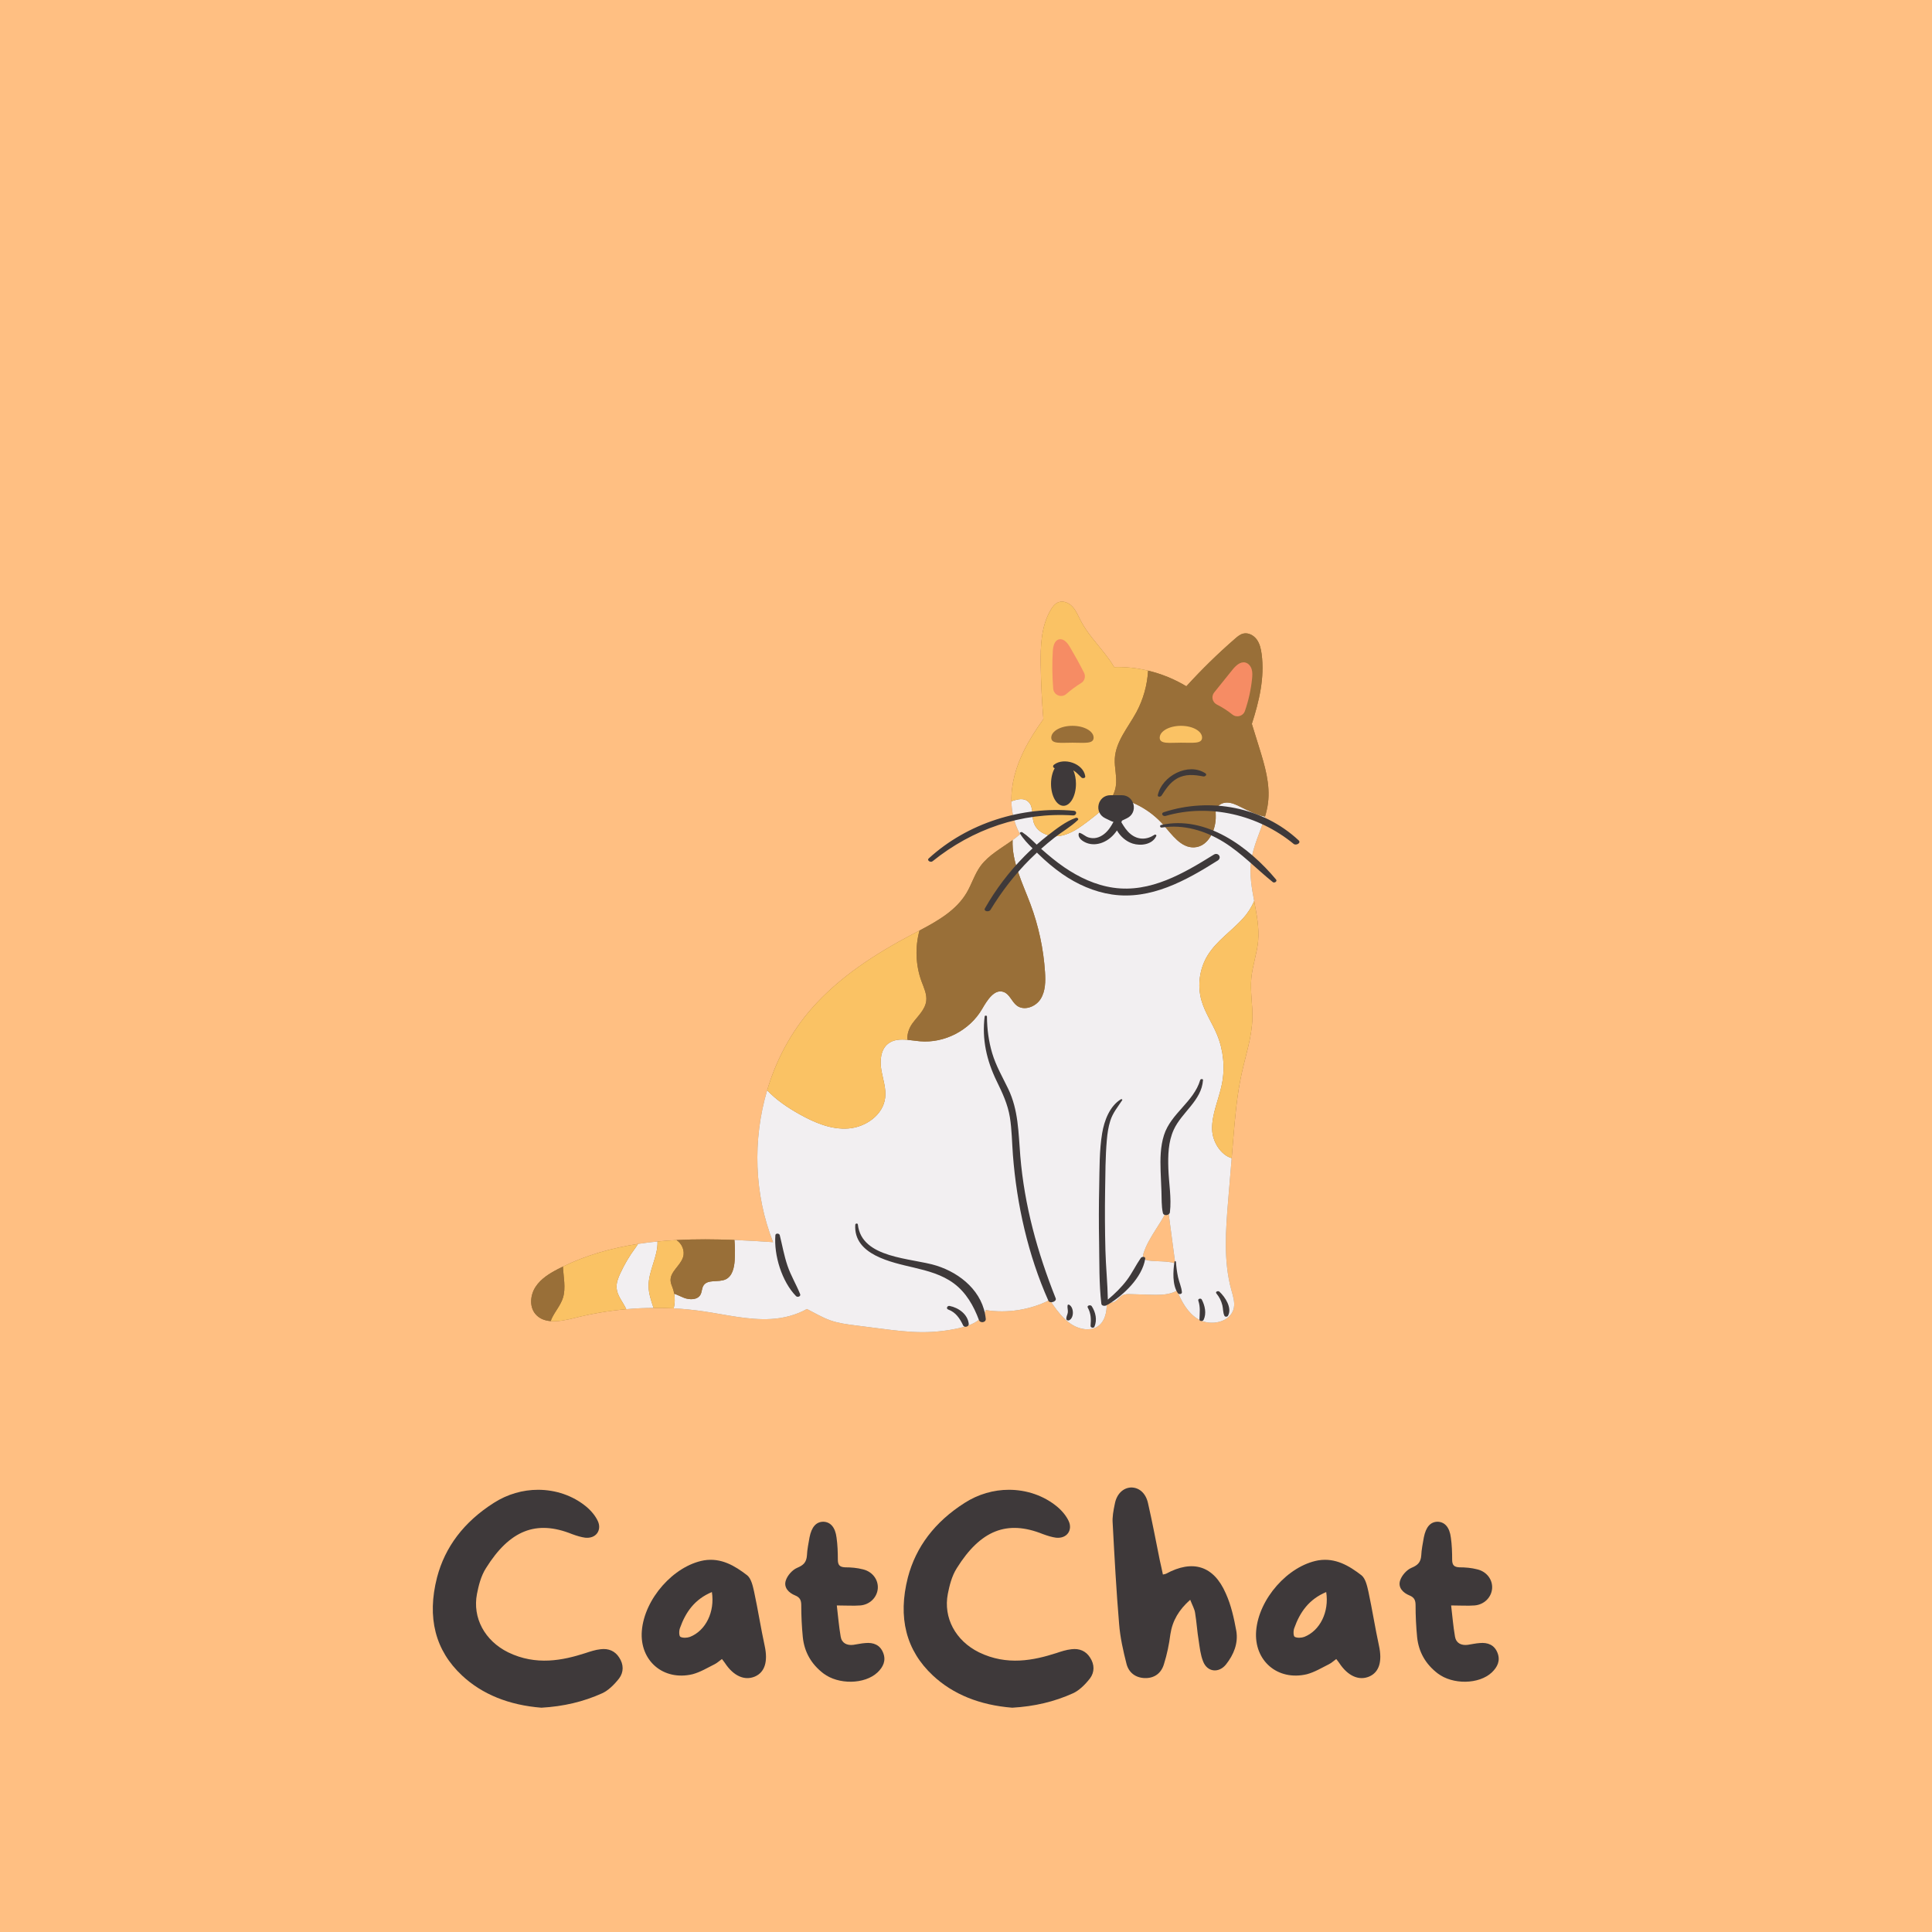 <svg xmlns="http://www.w3.org/2000/svg" xmlns:xlink="http://www.w3.org/1999/xlink" width="800" zoomAndPan="magnify" viewBox="0 0 600 600" height="800" preserveAspectRatio="xMidYMid meet" version="1.0"><defs><g/><clipPath id="7ff002f701"><path d="M 164.949 186.832 L 394 186.832 L 394 413.699 L 164.949 413.699 Z M 164.949 186.832 " clip-rule="nonzero"/></clipPath><clipPath id="7a80dd2d62"><path d="M 191.195 247 L 393 247 L 393 413.699 L 191.195 413.699 Z M 191.195 247 " clip-rule="nonzero"/></clipPath><clipPath id="2bd40d6cb6"><path d="M 171 186.449 L 391 186.449 L 391 411 L 171 411 Z M 171 186.449 " clip-rule="nonzero"/></clipPath><clipPath id="e4b6dac455"><path d="M 164.25 196 L 394 196 L 394 411 L 164.25 411 Z M 164.25 196 " clip-rule="nonzero"/></clipPath></defs><rect x="-60" width="720" fill="#ffffff" y="-60" height="720" fill-opacity="1"/><rect x="-60" width="720" fill="#ffbf82" y="-60" height="720" fill-opacity="1"/><g clip-path="url(#7ff002f701)"><path fill="#996f38" d="M 356.742 391.473 C 356.102 391.391 355.367 391.203 355.09 390.621 C 354.871 390.172 355 389.637 355.156 389.16 C 356.77 384.18 360.637 379.973 362.715 375.281 C 363.469 380.965 364.219 386.645 364.973 392.32 C 362.328 391.531 359.484 391.836 356.742 391.473 Z M 391.027 232.07 C 390.273 229.648 389.523 227.23 388.773 224.809 C 391.055 217.727 392.785 210.434 391.812 203.125 C 391.602 201.516 391.234 199.879 390.281 198.578 C 389.328 197.277 387.652 196.387 386.082 196.773 C 385.125 197.012 384.34 197.672 383.598 198.316 C 378.254 202.949 373.191 207.902 368.434 213.133 C 364.754 210.914 360.727 209.27 356.551 208.273 C 353.098 207.449 349.555 207.066 346.012 207.168 C 345.203 205.793 344.266 204.484 343.293 203.23 C 340.629 199.789 337.594 196.578 335.594 192.711 C 334.844 191.258 334.227 189.695 333.133 188.48 C 332.035 187.262 330.285 186.453 328.75 187.016 C 327.668 187.41 326.918 188.391 326.328 189.379 C 323.305 194.473 323.105 200.719 323.203 206.648 C 323.293 212.223 323.566 217.785 324.031 223.34 C 321.762 226.516 319.637 229.785 317.922 233.281 C 315.547 238.125 313.969 243.484 314.102 248.852 C 314.117 249.539 314.16 250.223 314.23 250.906 C 314.531 253.742 315.395 256.559 316.77 259.066 C 316.059 259.707 315.281 260.309 314.477 260.902 C 311.051 263.387 307.02 265.559 304.551 268.906 C 302.684 271.438 301.797 274.559 300.191 277.266 C 296.961 282.73 291.227 285.992 285.555 288.988 C 284.809 289.383 284.059 289.773 283.316 290.16 C 271.809 296.234 260.66 303.418 252.074 313.199 C 245.641 320.527 241.008 329.266 238.25 338.59 C 233.688 353.949 234.207 370.906 240.09 385.77 C 236.109 385.488 232.102 385.242 228.09 385.086 C 222.066 384.844 216.043 384.789 210.09 385.113 C 208.113 385.215 206.145 385.363 204.195 385.559 C 202.164 385.754 200.137 386.008 198.129 386.312 C 190.055 387.562 182.215 389.746 174.824 393.344 C 174.32 393.586 173.816 393.836 173.316 394.098 C 170.648 395.477 167.984 397.113 166.336 399.629 C 164.688 402.133 164.336 405.723 166.242 408.039 C 167.453 409.508 169.145 410.137 171.02 410.285 C 173.414 410.484 176.105 409.895 178.473 409.297 C 183.73 407.969 189.09 407.059 194.492 406.582 C 197.312 406.328 200.137 406.191 202.965 406.18 C 205.059 406.16 207.145 406.211 209.23 406.324 C 212.34 406.492 215.43 406.801 218.512 407.254 C 225.496 408.281 232.469 410.035 239.516 409.625 C 243.344 409.402 247.27 408.395 250.59 406.52 C 253.004 407.734 255.352 409.168 257.895 410.059 C 260.395 410.938 263.043 411.281 265.676 411.617 C 268.238 411.945 270.805 412.273 273.371 412.602 C 277.734 413.16 282.109 413.719 286.508 413.719 C 290.312 413.719 294.117 413.293 297.824 412.465 C 300.441 411.875 303.156 411 304.941 408.996 C 305.477 408.387 305.891 407.648 306.152 406.867 C 312.879 407.906 319.945 406.809 326.012 403.727 C 328.711 407.82 332.039 412.27 336.898 412.789 C 338.148 412.922 339.453 412.766 340.547 412.156 C 343.039 410.785 343.828 407.543 343.68 404.703 C 343.676 404.648 343.676 404.602 343.672 404.551 C 344.609 404.723 345.559 404.637 346.363 404.129 C 347.207 403.598 347.77 402.688 348.656 402.242 C 349.418 401.871 350.309 401.883 351.156 401.91 C 353.148 401.969 355.141 402.031 357.133 402.094 C 359.539 402.168 362.023 402.23 364.281 401.395 C 364.711 401.238 365.133 401.035 365.535 400.801 C 366.973 404.273 368.793 407.617 371.914 409.582 C 375.832 412.047 382.32 410.703 383.188 406.152 C 383.539 404.305 382.91 402.426 382.406 400.609 C 379.91 391.539 380.668 381.938 381.441 372.562 C 381.797 368.266 382.152 363.969 382.508 359.672 C 382.668 357.77 382.82 355.867 382.98 353.969 C 383.555 347.051 384.133 340.105 385.625 333.332 C 386.895 327.594 388.824 321.93 388.945 316.055 C 389.031 311.98 388.238 307.906 388.602 303.848 C 388.949 299.949 390.355 296.203 390.719 292.309 C 391.105 288.125 390.27 283.953 389.492 279.793 C 388.727 275.723 388.016 271.656 388.535 267.578 C 389.152 262.742 391.465 258.277 392.863 253.613 C 393.273 252.242 393.605 250.855 393.785 249.434 C 394.555 243.574 392.781 237.711 391.027 232.07 " fill-opacity="1" fill-rule="nonzero"/></g><g clip-path="url(#7a80dd2d62)"><path fill="#f2eff1" d="M 198.129 386.312 C 197.871 386.773 197.562 387.211 197.262 387.617 C 195.461 390.059 193.91 392.684 192.637 395.441 C 191.961 396.902 191.355 398.469 191.496 400.07 C 191.691 402.367 193.355 404.234 194.367 406.309 C 194.41 406.398 194.453 406.484 194.492 406.582 C 197.312 406.328 200.137 406.191 202.965 406.18 C 202.223 403.977 201.461 401.766 201.422 399.473 C 201.344 394.727 204.375 390.195 204.195 385.559 C 202.164 385.754 200.137 386.008 198.129 386.312 Z M 364.973 392.32 C 364.219 386.645 363.469 380.965 362.715 375.281 C 360.637 379.973 356.77 384.18 355.156 389.16 C 355 389.637 354.871 390.172 355.09 390.621 C 355.367 391.203 356.102 391.391 356.742 391.473 C 359.484 391.836 362.328 391.531 364.973 392.32 Z M 392.863 253.613 C 391.465 258.277 389.152 262.742 388.535 267.582 C 388.016 271.656 388.727 275.723 389.492 279.793 C 388.691 281.75 387.477 283.605 386.094 285.148 C 382.527 289.117 377.848 292.137 375.055 296.68 C 372.512 300.82 371.793 306.047 373.133 310.723 C 374.207 314.477 376.496 317.754 377.984 321.367 C 379.969 326.18 380.496 331.582 379.473 336.688 C 378.527 341.43 376.285 345.977 376.438 350.805 C 376.559 354.613 379.129 358.691 382.508 359.672 C 382.152 363.969 381.797 368.266 381.441 372.562 C 380.668 381.938 379.91 391.539 382.406 400.609 C 382.91 402.426 383.539 404.305 383.188 406.152 C 382.32 410.703 375.832 412.047 371.914 409.582 C 368.793 407.617 366.973 404.273 365.535 400.801 C 365.133 401.035 364.711 401.238 364.281 401.395 C 362.023 402.23 359.539 402.168 357.133 402.094 C 355.141 402.031 353.148 401.969 351.156 401.91 C 350.309 401.883 349.418 401.871 348.656 402.242 C 347.77 402.688 347.207 403.598 346.363 404.129 C 345.559 404.637 344.609 404.723 343.672 404.551 C 343.676 404.602 343.676 404.648 343.68 404.703 C 343.828 407.543 343.039 410.785 340.547 412.156 C 339.453 412.766 338.148 412.922 336.898 412.789 C 332.039 412.27 328.711 407.82 326.012 403.727 C 319.945 406.809 312.879 407.906 306.152 406.867 C 305.891 407.648 305.477 408.387 304.941 408.996 C 303.156 411 300.441 411.875 297.824 412.465 C 294.117 413.293 290.312 413.719 286.508 413.719 C 282.109 413.719 277.734 413.16 273.371 412.602 C 270.805 412.273 268.238 411.945 265.676 411.617 C 263.043 411.281 260.395 410.938 257.895 410.059 C 255.352 409.168 253.004 407.734 250.59 406.52 C 247.27 408.395 243.344 409.402 239.516 409.625 C 232.469 410.035 225.496 408.281 218.512 407.254 C 215.43 406.801 212.34 406.492 209.23 406.324 C 209.59 404.832 209.648 403.273 209.379 401.766 C 210.406 402.125 211.41 402.664 212.43 403.055 C 214.195 403.727 216.602 403.734 217.527 402.086 C 218.008 401.219 217.934 400.117 218.453 399.27 C 219.75 397.152 223.137 398.379 225.383 397.305 C 227.434 396.328 228.012 393.707 228.16 391.434 C 228.297 389.316 228.273 387.195 228.09 385.086 C 232.102 385.242 236.109 385.488 240.09 385.77 C 234.207 370.906 233.688 353.949 238.25 338.59 C 241.082 341.609 244.648 344.004 248.297 346.039 C 252.977 348.66 258.168 350.875 263.512 350.457 C 268.859 350.043 274.254 346.254 274.895 340.934 C 275.25 338.02 274.195 335.145 273.703 332.254 C 273.211 329.359 273.484 325.961 275.785 324.137 C 277.469 322.805 279.625 322.73 281.836 322.934 C 283.109 323.051 284.406 323.262 285.641 323.371 C 293.277 324.066 301.145 319.992 304.996 313.359 C 306.574 310.645 308.832 306.961 311.758 308.094 C 313.574 308.797 314.211 311.082 315.758 312.273 C 318.039 314.023 321.605 312.699 323.152 310.273 C 324.691 307.848 324.723 304.781 324.539 301.91 C 324.074 294.699 322.543 287.559 320.012 280.789 C 317.586 274.305 314.184 267.668 314.477 260.902 C 315.281 260.309 316.059 259.707 316.77 259.066 C 315.395 256.559 314.531 253.742 314.23 250.906 C 314.16 250.223 314.117 249.539 314.102 248.852 C 316.105 248.145 318.02 247.68 319.434 249.07 C 320.996 250.613 320.379 253.23 321 255.34 C 321.957 258.59 325.914 260.148 329.254 259.59 C 332.594 259.031 335.43 256.922 338.129 254.871 C 340.891 252.77 343.812 250.41 345.41 247.438 C 351.484 248.406 357.223 251.52 361.289 256.152 C 363.996 259.234 366.738 263.324 370.828 263.156 C 375.23 262.977 377.695 257.754 377.559 253.348 C 377.535 252.672 377.484 251.973 377.691 251.328 C 378.133 249.969 379.684 249.215 381.121 249.246 C 382.551 249.273 383.891 249.91 385.18 250.547 C 387.645 251.77 390.199 253.074 392.863 253.613 " fill-opacity="1" fill-rule="nonzero"/></g><g clip-path="url(#2bd40d6cb6)"><path fill="#fac264" d="M 174.824 393.344 C 174.984 396.547 175.777 400.004 174.836 403.027 C 174.164 405.18 172.652 406.953 171.602 408.945 C 171.379 409.371 171.176 409.82 171.02 410.285 C 173.414 410.484 176.105 409.895 178.473 409.297 C 183.73 407.969 189.09 407.059 194.492 406.582 C 194.453 406.484 194.41 406.398 194.367 406.309 C 193.355 404.234 191.691 402.367 191.496 400.07 C 191.355 398.469 191.961 396.902 192.637 395.441 C 193.91 392.684 195.461 390.059 197.262 387.617 C 197.562 387.211 197.871 386.773 198.129 386.312 C 190.055 387.562 182.215 389.746 174.824 393.344 Z M 204.195 385.559 C 204.375 390.195 201.344 394.727 201.422 399.473 C 201.461 401.766 202.223 403.977 202.965 406.18 C 205.059 406.16 207.145 406.211 209.23 406.324 C 209.59 404.832 209.648 403.273 209.379 401.766 C 209.285 401.219 209.145 400.672 208.957 400.141 C 208.68 399.367 208.32 398.605 208.258 397.785 C 208.039 394.953 211.309 393.109 212.141 390.387 C 212.738 388.445 211.785 386.191 210.09 385.113 C 208.113 385.215 206.145 385.363 204.195 385.559 Z M 285.555 288.988 C 284.809 289.383 284.059 289.773 283.316 290.16 C 271.809 296.234 260.66 303.418 252.074 313.199 C 245.641 320.527 241.008 329.266 238.25 338.59 C 241.082 341.609 244.648 344.004 248.297 346.039 C 252.977 348.66 258.168 350.875 263.512 350.457 C 268.859 350.043 274.254 346.254 274.895 340.934 C 275.25 338.02 274.195 335.145 273.703 332.254 C 273.211 329.359 273.484 325.961 275.785 324.137 C 277.469 322.805 279.625 322.73 281.836 322.934 C 281.613 321.266 282.309 319.27 283.348 317.844 C 284.988 315.59 287.336 313.582 287.656 310.809 C 287.891 308.746 286.922 306.758 286.199 304.805 C 284.348 299.773 284.148 294.16 285.555 288.988 Z M 346.012 207.168 C 345.203 205.793 344.266 204.484 343.293 203.23 C 340.629 199.789 337.594 196.578 335.594 192.711 C 334.844 191.258 334.227 189.695 333.133 188.48 C 332.035 187.262 330.285 186.453 328.75 187.016 C 327.668 187.41 326.918 188.391 326.328 189.379 C 323.305 194.473 323.105 200.719 323.203 206.648 C 323.293 212.223 323.566 217.785 324.031 223.34 C 321.762 226.516 319.637 229.785 317.922 233.281 C 315.547 238.125 313.969 243.484 314.102 248.852 C 316.105 248.145 318.02 247.68 319.434 249.07 C 320.996 250.613 320.379 253.23 321 255.34 C 321.957 258.59 325.914 260.148 329.254 259.59 C 332.594 259.031 335.43 256.922 338.129 254.871 C 340.891 252.77 343.812 250.41 345.41 247.438 C 345.953 246.43 346.344 245.355 346.523 244.191 C 346.965 241.352 346.051 238.469 346.211 235.594 C 346.504 230.238 350.383 225.879 352.93 221.156 C 355.059 217.195 356.293 212.762 356.551 208.273 C 353.098 207.449 349.555 207.066 346.012 207.168 Z M 389.492 279.793 C 390.27 283.953 391.105 288.125 390.719 292.309 C 390.355 296.203 388.949 299.949 388.602 303.848 C 388.238 307.906 389.031 311.98 388.945 316.055 C 388.824 321.93 386.895 327.594 385.625 333.332 C 384.133 340.105 383.555 347.051 382.98 353.969 C 382.82 355.867 382.668 357.77 382.508 359.672 C 379.129 358.691 376.559 354.613 376.438 350.805 C 376.285 345.977 378.527 341.43 379.473 336.688 C 380.496 331.582 379.969 326.18 377.984 321.367 C 376.496 317.754 374.207 314.477 373.133 310.723 C 371.793 306.047 372.512 300.82 375.055 296.68 C 377.848 292.137 382.527 289.117 386.094 285.148 C 387.477 283.605 388.691 281.75 389.492 279.793 " fill-opacity="1" fill-rule="nonzero"/></g><g clip-path="url(#e4b6dac455)"><path fill="#996f38" d="M 173.316 394.098 C 170.648 395.477 167.984 397.113 166.336 399.629 C 164.688 402.133 164.336 405.723 166.242 408.039 C 167.453 409.508 169.145 410.137 171.02 410.285 C 171.176 409.82 171.379 409.371 171.602 408.945 C 172.652 406.953 174.164 405.18 174.836 403.027 C 175.777 400.004 174.984 396.547 174.824 393.344 C 174.32 393.586 173.816 393.836 173.316 394.098 Z M 210.09 385.113 C 211.785 386.191 212.738 388.445 212.141 390.387 C 211.309 393.109 208.039 394.953 208.258 397.785 C 208.32 398.605 208.68 399.367 208.957 400.141 C 209.145 400.672 209.285 401.219 209.379 401.766 C 210.406 402.125 211.41 402.664 212.43 403.055 C 214.195 403.727 216.602 403.734 217.527 402.086 C 218.008 401.219 217.934 400.117 218.453 399.27 C 219.75 397.152 223.137 398.379 225.383 397.305 C 227.434 396.328 228.012 393.707 228.16 391.434 C 228.297 389.316 228.273 387.195 228.09 385.086 C 222.066 384.844 216.043 384.789 210.09 385.113 Z M 320.012 280.789 C 317.586 274.305 314.184 267.668 314.477 260.902 C 311.051 263.387 307.02 265.559 304.551 268.906 C 302.684 271.438 301.797 274.559 300.191 277.266 C 296.961 282.73 291.227 285.992 285.555 288.988 C 284.148 294.16 284.348 299.773 286.199 304.805 C 286.922 306.758 287.891 308.746 287.656 310.809 C 287.336 313.582 284.988 315.59 283.348 317.844 C 282.309 319.27 281.613 321.266 281.836 322.934 C 283.109 323.051 284.406 323.262 285.641 323.371 C 293.277 324.066 301.145 319.992 304.996 313.359 C 306.574 310.645 308.832 306.961 311.758 308.094 C 313.574 308.797 314.211 311.082 315.758 312.273 C 318.039 314.023 321.605 312.699 323.152 310.273 C 324.691 307.848 324.723 304.781 324.539 301.91 C 324.074 294.699 322.543 287.559 320.012 280.789 Z M 391.027 232.07 C 392.781 237.711 394.555 243.574 393.785 249.434 C 393.605 250.855 393.273 252.242 392.863 253.613 C 390.199 253.074 387.645 251.77 385.18 250.547 C 383.891 249.91 382.551 249.273 381.121 249.246 C 379.684 249.215 378.133 249.969 377.691 251.328 C 377.484 251.973 377.535 252.672 377.559 253.348 C 377.695 257.754 375.23 262.977 370.828 263.156 C 366.738 263.324 363.996 259.234 361.289 256.152 C 357.223 251.52 351.484 248.406 345.41 247.438 C 345.953 246.43 346.344 245.355 346.523 244.191 C 346.965 241.352 346.051 238.469 346.211 235.594 C 346.504 230.238 350.383 225.879 352.93 221.156 C 355.059 217.195 356.293 212.762 356.551 208.273 C 360.727 209.27 364.754 210.914 368.434 213.133 C 373.191 207.902 378.254 202.949 383.598 198.316 C 384.34 197.672 385.125 197.012 386.082 196.773 C 387.652 196.387 389.328 197.277 390.281 198.578 C 391.234 199.879 391.602 201.516 391.812 203.125 C 392.785 210.434 391.055 217.727 388.773 224.809 C 389.523 227.23 390.273 229.648 391.027 232.07 " fill-opacity="1" fill-rule="nonzero"/></g><path fill="#f68c64" d="M 386.625 220.793 C 387.738 217.57 388.484 214.223 388.836 210.828 C 388.938 209.836 389.004 208.812 388.723 207.859 C 388.438 206.898 387.738 206.008 386.773 205.762 C 385.148 205.355 383.703 206.801 382.66 208.109 C 380.797 210.43 378.938 212.738 377.078 215.051 C 376.094 216.273 376.492 218.082 377.887 218.793 C 379.602 219.656 381.227 220.703 382.727 221.906 C 384.07 222.98 386.059 222.422 386.625 220.793 Z M 335.781 212.113 C 334.148 213.117 332.602 214.262 331.164 215.52 C 329.629 216.859 327.25 215.887 327.082 213.855 C 326.77 209.98 326.723 206.078 326.957 202.191 C 327.047 200.719 327.449 198.902 328.887 198.559 C 330.332 198.211 331.52 199.668 332.273 200.945 C 333.816 203.551 335.281 206.207 336.652 208.91 C 337.23 210.043 336.867 211.445 335.781 212.113 " fill-opacity="1" fill-rule="nonzero"/><path fill="#fac264" d="M 373.316 229.062 C 373.324 231.094 370.375 230.633 366.746 230.645 C 363.113 230.656 360.168 231.145 360.16 229.113 C 360.152 227.082 363.094 225.426 366.727 225.41 C 370.359 225.398 373.309 227.031 373.316 229.062 " fill-opacity="1" fill-rule="nonzero"/><path fill="#996f38" d="M 339.633 229.09 C 339.633 231.121 336.688 230.645 333.055 230.645 C 329.422 230.645 326.48 231.121 326.48 229.09 C 326.48 227.059 329.422 225.41 333.055 225.41 C 336.688 225.41 339.633 227.059 339.633 229.09 " fill-opacity="1" fill-rule="nonzero"/><path fill="#3e393a" d="M 378.141 267.266 C 379.605 266.344 378.309 264.574 376.949 265.418 C 367.602 271.23 357.246 277.344 345.785 275.691 C 340.23 274.895 335.078 272.465 330.48 269.316 C 328 267.617 325.699 265.691 323.449 263.703 C 323.41 263.668 323.371 263.633 323.336 263.598 C 324.664 262.422 326.023 261.281 327.414 260.188 C 329.781 258.332 332.547 256.766 334.723 254.695 C 335.156 254.281 334.508 253.848 334.094 253.992 C 330.969 255.105 328.062 257.391 325.461 259.402 C 324.258 260.332 323.094 261.305 321.953 262.312 C 320.527 260.941 319.109 259.527 317.477 258.461 C 317.242 258.305 316.539 258.473 316.773 258.859 C 317.789 260.543 319.223 262.051 320.676 263.473 C 319.82 264.266 318.977 265.07 318.156 265.902 C 313.367 270.738 309.258 276.164 305.891 282.078 C 305.34 283.047 307.129 283.344 307.605 282.555 C 311.07 276.848 315.176 271.531 319.906 266.812 C 320.602 266.125 321.309 265.449 322.027 264.785 C 322.207 264.957 322.387 265.133 322.559 265.301 C 324.828 267.527 327.273 269.59 329.879 271.41 C 334.461 274.605 339.773 276.969 345.32 277.789 C 357.375 279.574 368.312 273.461 378.141 267.266 Z M 360.594 256.211 C 360.031 256.336 360.266 257.086 360.801 257.004 C 367.531 255.953 374.207 257.93 379.934 261.449 C 385.613 264.945 390.117 269.801 395.285 273.945 C 395.77 274.332 396.77 273.719 396.285 273.141 C 387.855 263.016 374.477 253.105 360.594 256.211 Z M 403.301 260.973 C 392.176 250.586 375.738 247.543 361.398 252.246 C 360.41 252.574 361.117 253.645 361.984 253.395 C 375.703 249.426 390.785 253.078 401.746 262.074 C 402.496 262.691 404.184 261.797 403.301 260.973 Z M 289.609 267.473 C 302.016 257.488 317.273 252.168 333.238 253.238 C 334.289 253.309 334.656 251.902 333.488 251.793 C 317.332 250.32 300.465 255.574 288.441 266.578 C 287.734 267.227 289.012 267.953 289.609 267.473 Z M 331.98 405.18 C 331.844 405.113 331.59 405.176 331.555 405.344 C 331.41 406.043 331.707 406.828 331.625 407.566 C 331.543 408.312 330.992 409.055 331.199 409.781 C 331.281 410.062 331.762 410.133 331.988 410.039 C 333.633 409.34 333.562 405.945 331.98 405.18 Z M 372.148 403.93 C 372.832 405.93 372.566 407.75 372.5 409.793 C 372.48 410.41 373.578 410.348 373.785 409.914 C 374.746 407.902 374.215 405.473 373.215 403.578 C 372.945 403.074 371.941 403.32 372.148 403.93 Z M 378.691 401.137 C 378.293 400.77 377.312 401.152 377.762 401.691 C 378.672 402.785 379.281 404.004 379.617 405.391 C 379.875 406.449 379.777 407.633 380.254 408.621 C 380.449 409.031 381.152 408.996 381.363 408.617 C 382.727 406.168 380.457 402.758 378.691 401.137 Z M 365.203 391.859 C 365.191 391.641 364.766 391.609 364.734 391.828 C 364.305 394.789 364.027 398.973 365.766 401.574 C 366.078 402.043 367.117 401.977 367.055 401.277 C 366.914 399.691 366.18 398.176 365.844 396.609 C 365.512 395.047 365.305 393.449 365.203 391.859 Z M 337.816 406.082 C 338.832 407.898 338.863 409.723 338.688 411.746 C 338.633 412.367 339.664 412.562 339.895 412.004 C 340.781 409.883 340.266 407.547 339.047 405.652 C 338.695 405.109 337.453 405.43 337.816 406.082 Z M 294.902 405.57 C 294.195 405.434 293.703 406.406 294.484 406.691 C 296.824 407.535 298.105 409.488 299.121 411.641 C 299.484 412.41 300.953 412.008 300.863 411.156 C 300.535 408.133 297.688 406.117 294.902 405.57 Z M 360.711 247.105 C 362.062 245.051 363.301 243.043 365.508 241.789 C 368.145 240.293 370.859 240.59 373.699 241.125 C 374.281 241.234 374.988 240.582 374.328 240.145 C 368.996 236.656 360.82 241 359.566 246.938 C 359.426 247.609 360.465 247.477 360.711 247.105 Z M 335.035 258.785 C 334.605 260.242 336.262 261.32 337.469 261.789 C 339.031 262.391 340.727 262.285 342.277 261.699 C 344.207 260.973 345.734 259.59 346.879 257.91 C 347.977 259.785 349.688 261.312 351.73 261.969 C 354.277 262.785 357.875 262.32 359.094 259.633 C 359.242 259.305 358.809 259.066 358.539 259.25 C 356.164 260.84 353.453 260.887 351.172 259.07 C 349.891 258.051 349.066 256.715 348.25 255.359 C 348.32 255.191 348.387 255.023 348.453 254.852 L 350.004 254.102 C 353.594 252.363 352.359 246.957 348.367 246.957 L 344.852 246.957 C 340.863 246.957 339.625 252.363 343.219 254.102 L 344.977 254.949 C 345.242 255.078 345.52 255.176 345.801 255.238 C 345.035 256.668 344.168 258.031 342.875 259.035 C 341.434 260.156 339.766 260.629 338.008 260.062 C 337.012 259.742 336.34 258.98 335.355 258.668 C 335.242 258.633 335.078 258.648 335.035 258.785 Z M 330.277 250.254 C 332.414 250.254 334.148 247.195 334.148 243.418 C 334.148 241.84 333.844 240.395 333.336 239.238 C 334.316 239.836 335.012 240.684 335.863 241.48 C 336.203 241.801 337.125 241.695 337.035 241.082 C 336.457 237.078 330.402 235.117 327.355 237.469 C 326.812 237.887 327.059 238.418 327.547 238.578 C 326.844 239.816 326.406 241.527 326.406 243.418 C 326.406 247.195 328.141 250.254 330.277 250.254 Z M 290.805 393.051 C 283.094 390.629 267.551 390.906 266.418 380.273 C 266.371 379.84 265.645 379.914 265.613 380.332 C 264.992 389.734 276.961 392.039 283.824 393.664 C 288.152 394.688 292.555 395.855 296.191 398.547 C 300.027 401.379 302.398 405.57 304.031 409.973 C 304.422 411.016 306.254 410.734 306.137 409.566 C 305.309 401.246 298.379 395.426 290.805 393.051 Z M 354.289 390.672 C 352.754 392.891 351.613 395.344 349.988 397.512 C 348.27 399.801 346.234 401.773 344.051 403.609 C 343.961 398.5 343.43 393.383 343.297 388.273 C 343.137 382.148 343.105 376.016 343.199 369.887 C 343.285 364.617 343.277 359.273 343.738 354.02 C 343.91 352.023 344.199 350.008 344.801 348.094 C 345.594 345.59 347.098 343.824 348.508 341.68 C 348.664 341.438 348.285 341.273 348.105 341.387 C 344.609 343.531 342.93 348.047 342.289 351.906 C 341.387 357.305 341.484 362.949 341.367 368.402 C 341.242 374.207 341.23 380.012 341.336 385.816 C 341.445 392.125 341.301 398.621 342.035 404.895 C 342.125 405.66 343.344 405.699 343.848 405.223 C 343.938 405.211 344.023 405.188 344.094 405.145 C 348.926 402.238 354.691 396.789 355.656 390.945 C 355.793 390.148 354.621 390.199 354.289 390.672 Z M 364.508 350.863 C 366.996 345.402 373.176 341.805 373.605 335.426 C 373.637 334.988 372.844 335.047 372.738 335.402 C 370.723 342.219 363.641 345.75 361.484 352.527 C 360.34 356.129 360.316 359.949 360.438 363.691 C 360.508 365.777 360.609 367.859 360.695 369.941 C 360.793 372.164 360.656 374.52 361.145 376.691 C 361.379 377.734 363.203 377.492 363.324 376.496 C 363.863 372.098 362.98 367.328 362.84 362.895 C 362.707 358.844 362.797 354.617 364.508 350.863 Z M 316.867 359.055 C 316.262 351.793 316.324 344.812 313.09 338.113 C 311.324 334.453 309.305 331.012 308.137 327.086 C 307.031 323.375 306.535 319.539 306.508 315.672 C 306.504 315.332 305.844 315.316 305.801 315.637 C 304.895 322.715 306.422 329.383 309.523 335.746 C 311.312 339.418 312.977 342.934 313.633 347.008 C 314.25 350.852 314.27 354.77 314.566 358.645 C 315.746 374.043 319.281 389.797 325.582 403.941 C 326.023 404.934 328.27 404.238 327.848 403.18 C 322.164 388.902 318.145 374.426 316.867 359.055 Z M 248.488 401.902 C 248.777 402.621 247.668 402.98 247.219 402.523 C 242.809 398.012 240.297 389.805 240.805 383.598 C 240.859 382.922 242.016 382.988 242.16 383.578 C 242.949 386.754 243.504 389.973 244.562 393.082 C 245.609 396.164 247.289 398.902 248.488 401.902 " fill-opacity="1" fill-rule="nonzero"/><g fill="#3e393a" fill-opacity="1"><g transform="translate(131.491, 527.144)"><g><path d="M 60.797 -12.398 C 59.516 -14.398 57.516 -15.277 55.035 -14.961 C 53.438 -14.801 51.758 -14.238 50.316 -13.758 C 43.355 -11.52 35.039 -9.758 26.316 -14 C 19.039 -17.598 15.199 -24.719 16.641 -32.156 C 17.117 -34.559 17.84 -37.676 19.438 -40.156 C 26.797 -51.918 35.039 -55.195 46.156 -50.719 C 47.676 -50.156 49.035 -49.758 50.238 -49.598 C 51.836 -49.438 53.195 -49.918 53.996 -51.035 C 54.715 -52.078 54.797 -53.438 54.156 -54.797 C 53.438 -56.316 52.238 -57.836 50.637 -59.195 C 46.398 -62.715 41.039 -64.477 35.598 -64.477 C 30.879 -64.477 26.078 -63.117 21.84 -60.395 C 12.559 -54.477 6.719 -46.719 4.238 -37.277 C 1.039 -24.797 3.68 -14.559 12 -6.801 C 18.238 -0.961 26.559 2.398 36.637 3.199 C 43.516 2.801 49.676 1.359 55.516 -1.281 C 57.277 -2.078 59.117 -3.758 60.797 -5.918 C 62.234 -7.84 62.234 -10.238 60.797 -12.398 Z M 60.797 -12.398 "/></g></g></g><g fill="#3e393a" fill-opacity="1"><g transform="translate(196.365, 527.144)"><g><path d="M 41.117 -16 C 39.918 -21.52 39.039 -27.199 37.836 -32.797 C 37.438 -34.559 36.957 -36.879 35.68 -37.918 C 31.84 -40.879 27.598 -43.438 22.238 -42.559 C 12.879 -40.879 3.758 -30.637 2.961 -20.641 C 2.238 -11.438 9.598 -5.039 18.719 -7.199 C 21.117 -7.84 23.359 -9.199 25.598 -10.32 C 26.398 -10.719 27.039 -11.359 27.84 -11.918 C 28.238 -11.359 28.559 -11.039 28.797 -10.641 C 31.438 -6.641 34.879 -5.121 38.078 -6.48 C 41.199 -7.84 42.156 -11.199 41.117 -16 Z M 17.918 -18.797 C 17.039 -18.48 15.758 -18.398 14.961 -18.797 C 14.48 -19.039 14.48 -20.719 14.801 -21.52 C 16.559 -26.477 19.359 -30.477 24.719 -32.719 C 25.68 -26.559 22.797 -20.719 17.918 -18.797 Z M 17.918 -18.797 "/></g></g></g><g fill="#3e393a" fill-opacity="1"><g transform="translate(240.921, 527.144)"><g><path d="M 33.359 -13.84 C 32.398 -16.32 30.316 -17.117 27.84 -16.879 C 26.559 -16.801 25.277 -16.48 24.078 -16.32 C 22.078 -16.078 20.48 -16.879 20.16 -18.879 C 19.598 -22.078 19.359 -25.277 18.957 -28.559 C 21.84 -28.559 24.078 -28.398 26.238 -28.559 C 29.199 -28.797 31.438 -31.039 31.68 -33.758 C 31.918 -36.477 30.078 -39.039 27.117 -39.758 C 25.277 -40.238 23.359 -40.398 21.52 -40.398 C 19.84 -40.477 19.277 -41.117 19.277 -42.797 C 19.277 -45.039 19.199 -47.355 18.879 -49.598 C 18.48 -52.875 16.957 -54.477 14.801 -54.555 C 12.559 -54.555 11.121 -52.957 10.48 -49.676 C 10.16 -47.836 9.758 -45.918 9.68 -44.078 C 9.52 -41.918 8.559 -41.039 6.641 -40.238 C 5.121 -39.598 3.602 -37.836 3.121 -36.316 C 2.398 -34.156 4 -32.477 6 -31.68 C 7.598 -31.039 7.918 -30.078 7.918 -28.559 C 7.918 -25.277 8.078 -22 8.398 -18.719 C 8.879 -14.078 11.039 -10.32 14.801 -7.441 C 19.438 -3.918 27.598 -4 31.598 -7.758 C 33.359 -9.438 34.316 -11.438 33.359 -13.84 Z M 33.359 -13.84 "/></g></g></g><g fill="#3e393a" fill-opacity="1"><g transform="translate(277.717, 527.144)"><g><path d="M 60.797 -12.398 C 59.516 -14.398 57.516 -15.277 55.035 -14.961 C 53.438 -14.801 51.758 -14.238 50.316 -13.758 C 43.355 -11.52 35.039 -9.758 26.316 -14 C 19.039 -17.598 15.199 -24.719 16.641 -32.156 C 17.117 -34.559 17.84 -37.676 19.438 -40.156 C 26.797 -51.918 35.039 -55.195 46.156 -50.719 C 47.676 -50.156 49.035 -49.758 50.238 -49.598 C 51.836 -49.438 53.195 -49.918 53.996 -51.035 C 54.715 -52.078 54.797 -53.438 54.156 -54.797 C 53.438 -56.316 52.238 -57.836 50.637 -59.195 C 46.398 -62.715 41.039 -64.477 35.598 -64.477 C 30.879 -64.477 26.078 -63.117 21.84 -60.395 C 12.559 -54.477 6.719 -46.719 4.238 -37.277 C 1.039 -24.797 3.68 -14.559 12 -6.801 C 18.238 -0.961 26.559 2.398 36.637 3.199 C 43.516 2.801 49.676 1.359 55.516 -1.281 C 57.277 -2.078 59.117 -3.758 60.797 -5.918 C 62.234 -7.84 62.234 -10.238 60.797 -12.398 Z M 60.797 -12.398 "/></g></g></g><g fill="#3e393a" fill-opacity="1"><g transform="translate(342.591, 527.144)"><g><path d="M 41.355 -20.641 C 40.637 -24.559 39.758 -28.637 38.078 -32.316 C 34.316 -40.957 27.758 -42.879 19.52 -38.398 C 19.359 -38.316 19.199 -38.316 18.559 -38.156 C 18.238 -39.758 17.918 -41.117 17.598 -42.559 C 16.398 -48.477 15.277 -54.477 13.918 -60.395 C 13.199 -63.516 11.121 -65.195 8.719 -65.195 C 6.238 -65.117 4.16 -63.195 3.602 -59.996 C 3.199 -58.078 2.801 -55.996 2.961 -54.078 C 3.52 -43.676 4.078 -33.199 4.961 -22.797 C 5.281 -18.641 6.238 -14.398 7.281 -10.32 C 8 -7.68 10.078 -6.078 12.961 -6 C 16 -5.918 18.078 -7.598 18.879 -10.32 C 19.84 -13.359 20.48 -16.48 20.879 -19.598 C 21.52 -23.84 23.52 -27.199 27.039 -30.316 C 27.68 -28.637 28.398 -27.438 28.559 -26.238 C 29.039 -23.359 29.199 -20.398 29.68 -17.598 C 30 -15.438 30.238 -13.199 31.039 -11.199 C 32.316 -7.84 35.918 -7.441 38.156 -10.238 C 40.559 -13.277 41.996 -16.801 41.355 -20.641 Z M 41.355 -20.641 "/></g></g></g><g fill="#3e393a" fill-opacity="1"><g transform="translate(387.147, 527.144)"><g><path d="M 41.117 -16 C 39.918 -21.52 39.039 -27.199 37.836 -32.797 C 37.438 -34.559 36.957 -36.879 35.68 -37.918 C 31.84 -40.879 27.598 -43.438 22.238 -42.559 C 12.879 -40.879 3.758 -30.637 2.961 -20.641 C 2.238 -11.438 9.598 -5.039 18.719 -7.199 C 21.117 -7.84 23.359 -9.199 25.598 -10.32 C 26.398 -10.719 27.039 -11.359 27.84 -11.918 C 28.238 -11.359 28.559 -11.039 28.797 -10.641 C 31.438 -6.641 34.879 -5.121 38.078 -6.48 C 41.199 -7.84 42.156 -11.199 41.117 -16 Z M 17.918 -18.797 C 17.039 -18.48 15.758 -18.398 14.961 -18.797 C 14.48 -19.039 14.48 -20.719 14.801 -21.52 C 16.559 -26.477 19.359 -30.477 24.719 -32.719 C 25.68 -26.559 22.797 -20.719 17.918 -18.797 Z M 17.918 -18.797 "/></g></g></g><g fill="#3e393a" fill-opacity="1"><g transform="translate(431.702, 527.144)"><g><path d="M 33.359 -13.84 C 32.398 -16.32 30.316 -17.117 27.84 -16.879 C 26.559 -16.801 25.277 -16.48 24.078 -16.32 C 22.078 -16.078 20.48 -16.879 20.16 -18.879 C 19.598 -22.078 19.359 -25.277 18.957 -28.559 C 21.84 -28.559 24.078 -28.398 26.238 -28.559 C 29.199 -28.797 31.438 -31.039 31.68 -33.758 C 31.918 -36.477 30.078 -39.039 27.117 -39.758 C 25.277 -40.238 23.359 -40.398 21.52 -40.398 C 19.84 -40.477 19.277 -41.117 19.277 -42.797 C 19.277 -45.039 19.199 -47.355 18.879 -49.598 C 18.48 -52.875 16.957 -54.477 14.801 -54.555 C 12.559 -54.555 11.121 -52.957 10.48 -49.676 C 10.16 -47.836 9.758 -45.918 9.68 -44.078 C 9.52 -41.918 8.559 -41.039 6.641 -40.238 C 5.121 -39.598 3.602 -37.836 3.121 -36.316 C 2.398 -34.156 4 -32.477 6 -31.68 C 7.598 -31.039 7.918 -30.078 7.918 -28.559 C 7.918 -25.277 8.078 -22 8.398 -18.719 C 8.879 -14.078 11.039 -10.32 14.801 -7.441 C 19.438 -3.918 27.598 -4 31.598 -7.758 C 33.359 -9.438 34.316 -11.438 33.359 -13.84 Z M 33.359 -13.84 "/></g></g></g></svg>